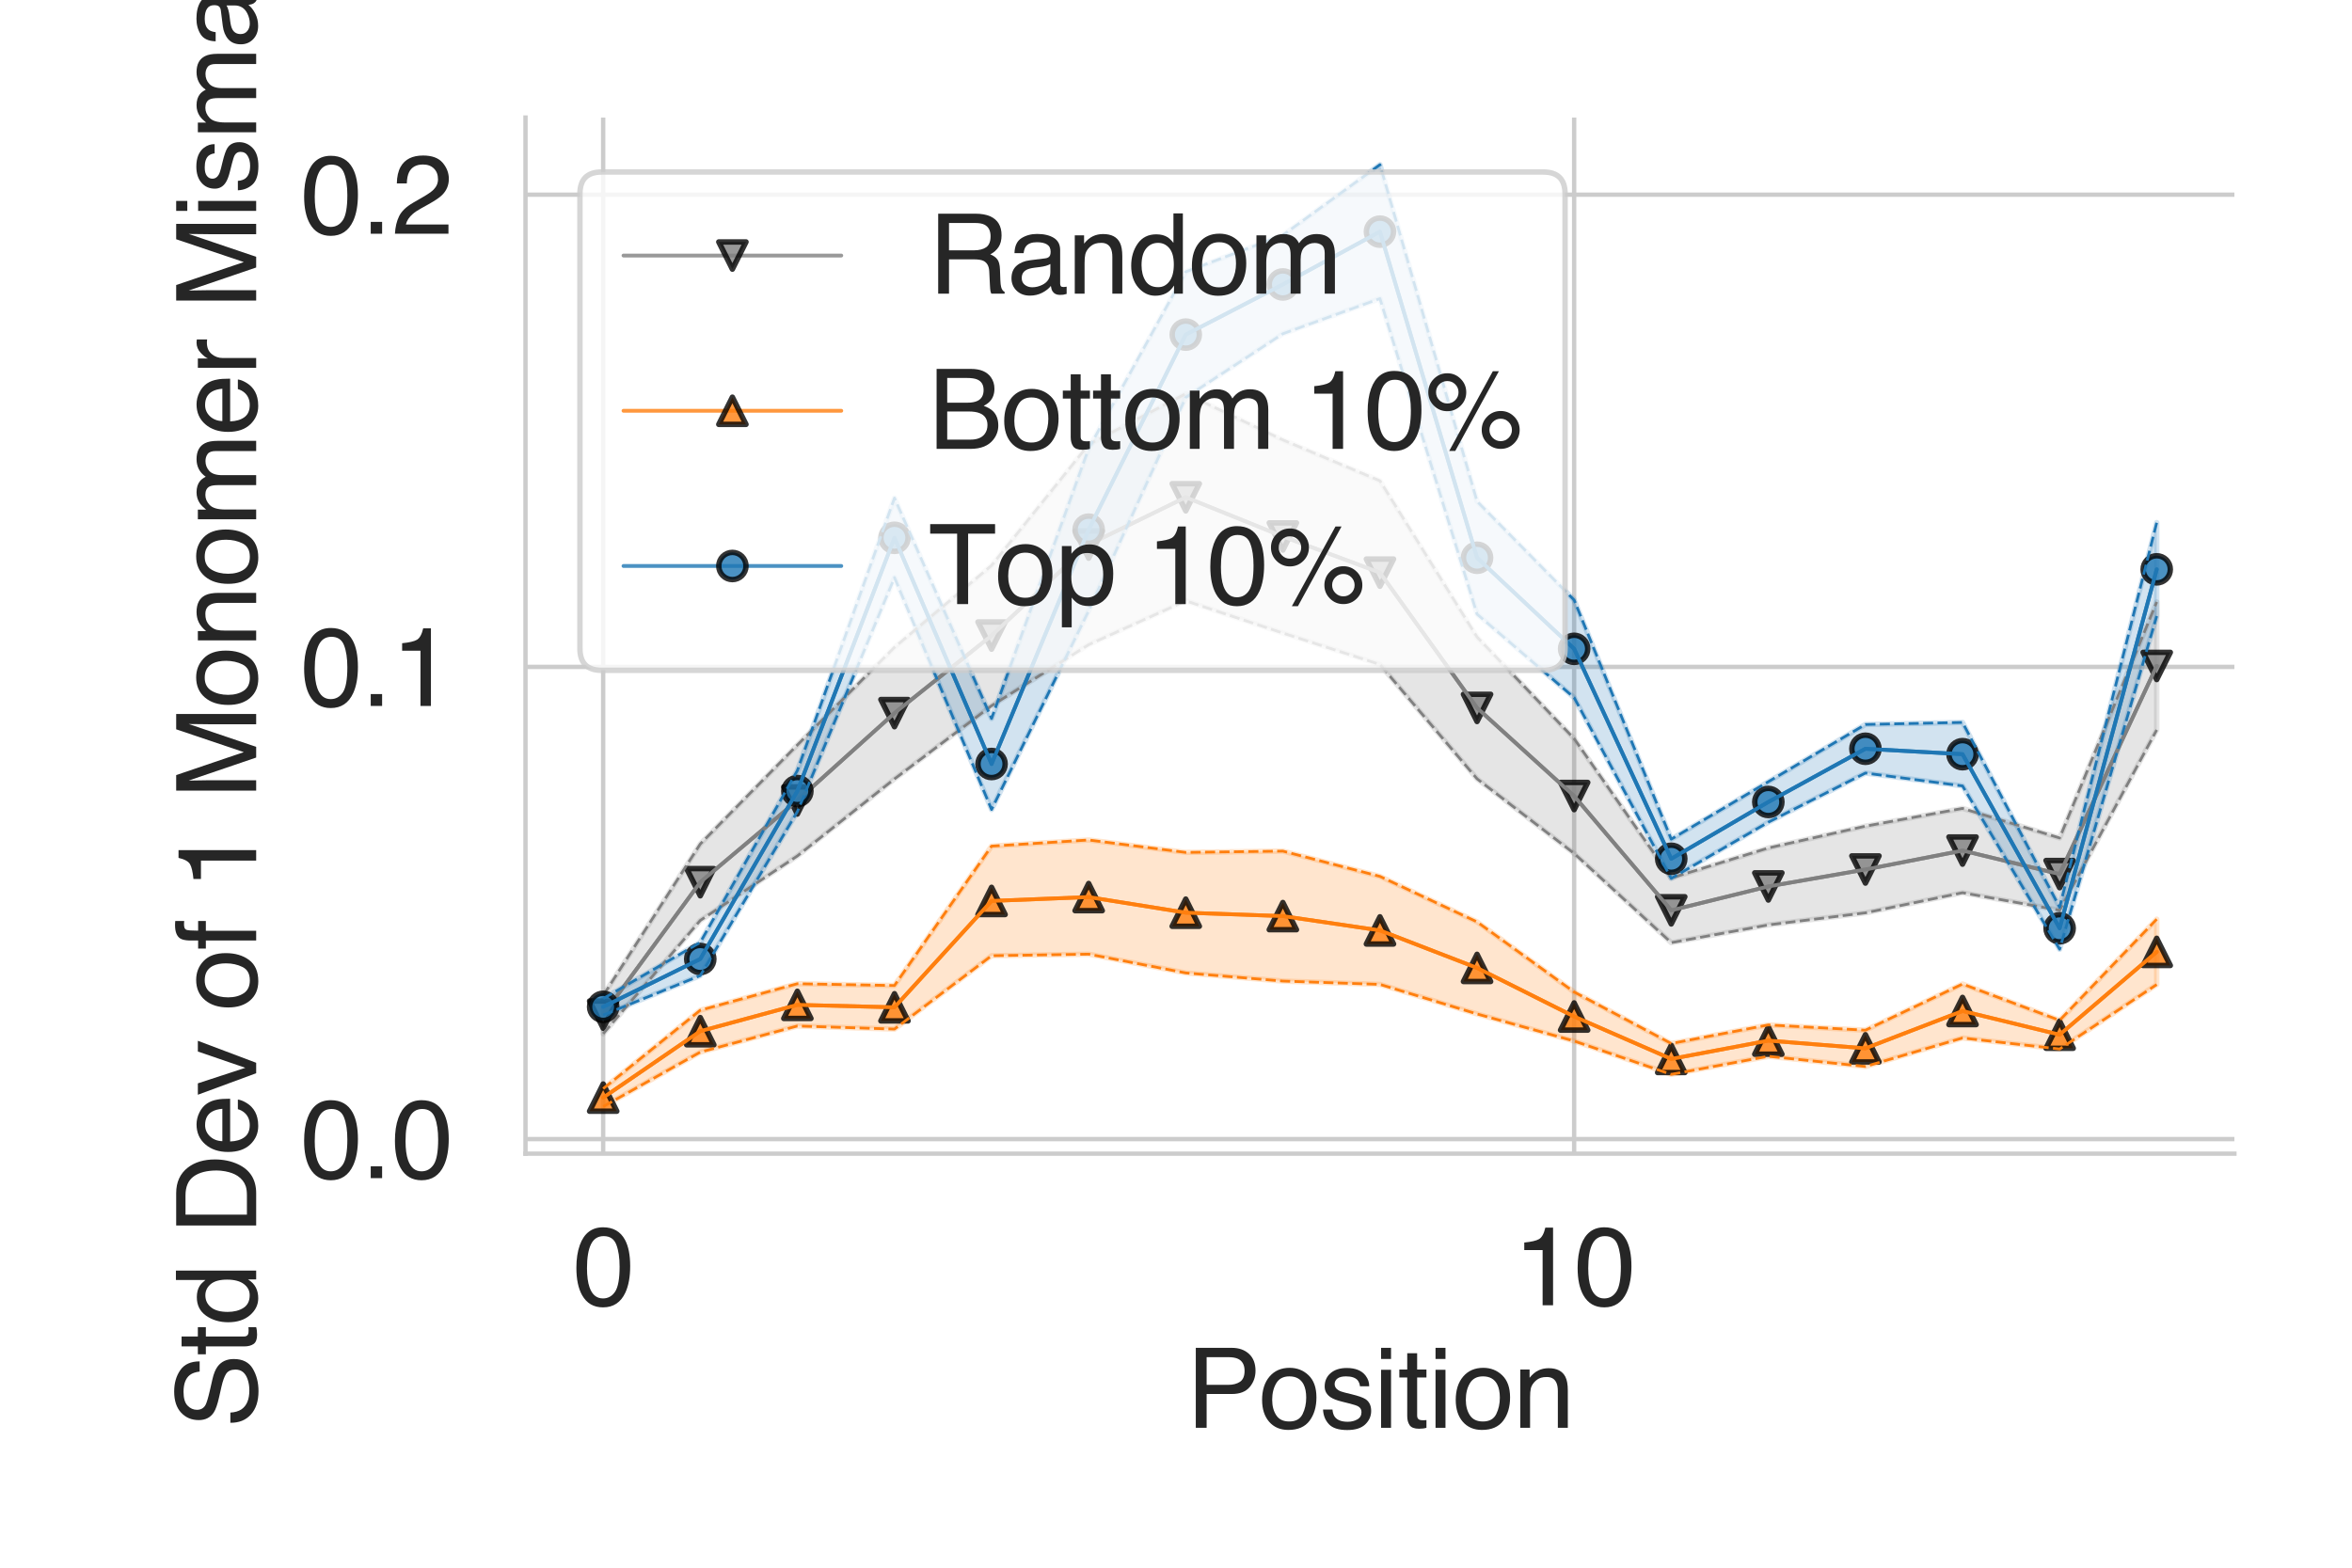 <?xml version="1.0" encoding="utf-8" standalone="no"?>
<!DOCTYPE svg PUBLIC "-//W3C//DTD SVG 1.1//EN"
  "http://www.w3.org/Graphics/SVG/1.1/DTD/svg11.dtd">
<svg height="288pt" version="1.1" viewBox="0 0 432 288" width="432pt" xmlns="http://www.w3.org/2000/svg" xmlns:xlink="http://www.w3.org/1999/xlink">
 <defs>
  <style type="text/css">*{stroke-linecap:butt;stroke-linejoin:round;}</style>
 </defs>
 <g id="figure_1">
  <g id="patch_1">
   <path d="M 0 288 
L 432 288 
L 432 0 
L 0 0 
z
" style="fill:#ffffff;"/>
  </g>
  <g id="axes_1">
   <g id="patch_2">
    <path d="M 96.52 211.94 
L 410.4 211.94 
L 410.4 21.6 
L 96.52 21.6 
z
" style="fill:#ffffff;"/>
   </g>
   <g id="matplotlib.axis_1">
    <g id="xtick_1">
     <g id="line2d_1">
      <path clip-path="url(#p1308318394)" d="M 110.787 211.94 
L 110.787 21.6 
" style="fill:none;stroke:#cccccc;stroke-linecap:round;stroke-width:0.8;"/>
     </g>
     <g id="text_1">
      <!-- 0 -->
      <g style="fill:#262626;" transform="translate(105.226 239.787)scale(0.2 -0.2)">
       <defs>
        <path d="M 1731 4475 
Q 2600 4475 2988 3759 
Q 3288 3206 3288 2244 
Q 3288 1331 3016 734 
Q 2622 -122 1728 -122 
Q 922 -122 528 578 
Q 200 1163 200 2147 
Q 200 2909 397 3456 
Q 766 4475 1731 4475 
z
M 1725 391 
Q 2163 391 2422 778 
Q 2681 1166 2681 2222 
Q 2681 2984 2493 3476 
Q 2306 3969 1766 3969 
Q 1269 3969 1039 3501 
Q 809 3034 809 2125 
Q 809 1441 956 1025 
Q 1181 391 1725 391 
z
" id="Helvetica-30" transform="scale(0.016)"/>
       </defs>
       <use xlink:href="#Helvetica-30"/>
      </g>
     </g>
    </g>
    <g id="xtick_2">
     <g id="line2d_2">
      <path clip-path="url(#p1308318394)" d="M 289.128 211.94 
L 289.128 21.6 
" style="fill:none;stroke:#cccccc;stroke-linecap:round;stroke-width:0.8;"/>
     </g>
     <g id="text_2">
      <!-- 10 -->
      <g style="fill:#262626;" transform="translate(278.006 239.787)scale(0.2 -0.2)">
       <defs>
        <path d="M 613 3169 
L 613 3600 
Q 1222 3659 1462 3798 
Q 1703 3938 1822 4456 
L 2266 4456 
L 2266 0 
L 1666 0 
L 1666 3169 
L 613 3169 
z
" id="Helvetica-31" transform="scale(0.016)"/>
       </defs>
       <use xlink:href="#Helvetica-31"/>
       <use x="55.615" xlink:href="#Helvetica-30"/>
      </g>
     </g>
    </g>
    <g id="text_3">
     <!-- Position -->
     <g style="fill:#262626;" transform="translate(217.885 262.303)scale(0.2 -0.2)">
      <defs>
       <path d="M 547 4591 
L 2613 4591 
Q 3225 4591 3600 4245 
Q 3975 3900 3975 3275 
Q 3975 2738 3640 2339 
Q 3306 1941 2613 1941 
L 1169 1941 
L 1169 0 
L 547 0 
L 547 4591 
z
M 3347 3272 
Q 3347 3778 2972 3959 
Q 2766 4056 2406 4056 
L 1169 4056 
L 1169 2466 
L 2406 2466 
Q 2825 2466 3086 2644 
Q 3347 2822 3347 3272 
z
" id="Helvetica-50" transform="scale(0.016)"/>
       <path d="M 1741 363 
Q 2300 363 2508 786 
Q 2716 1209 2716 1728 
Q 2716 2197 2566 2491 
Q 2328 2953 1747 2953 
Q 1231 2953 997 2559 
Q 763 2166 763 1609 
Q 763 1075 997 719 
Q 1231 363 1741 363 
z
M 1763 3444 
Q 2409 3444 2856 3012 
Q 3303 2581 3303 1744 
Q 3303 934 2909 406 
Q 2516 -122 1688 -122 
Q 997 -122 590 345 
Q 184 813 184 1600 
Q 184 2444 612 2944 
Q 1041 3444 1763 3444 
z
M 1744 3428 
L 1744 3428 
z
" id="Helvetica-6f" transform="scale(0.016)"/>
       <path d="M 747 1050 
Q 772 769 888 619 
Q 1100 347 1625 347 
Q 1938 347 2175 483 
Q 2413 619 2413 903 
Q 2413 1119 2222 1231 
Q 2100 1300 1741 1391 
L 1294 1503 
Q 866 1609 663 1741 
Q 300 1969 300 2372 
Q 300 2847 642 3140 
Q 984 3434 1563 3434 
Q 2319 3434 2653 2991 
Q 2863 2709 2856 2384 
L 2325 2384 
Q 2309 2575 2191 2731 
Q 1997 2953 1519 2953 
Q 1200 2953 1036 2831 
Q 872 2709 872 2509 
Q 872 2291 1088 2159 
Q 1213 2081 1456 2022 
L 1828 1931 
Q 2434 1784 2641 1647 
Q 2969 1431 2969 969 
Q 2969 522 2630 197 
Q 2291 -128 1597 -128 
Q 850 -128 539 211 
Q 228 550 206 1050 
L 747 1050 
z
M 1578 3428 
L 1578 3428 
z
" id="Helvetica-73" transform="scale(0.016)"/>
       <path d="M 413 3331 
L 984 3331 
L 984 0 
L 413 0 
L 413 3331 
z
M 413 4591 
L 984 4591 
L 984 3953 
L 413 3953 
L 413 4591 
z
" id="Helvetica-69" transform="scale(0.016)"/>
       <path d="M 525 4281 
L 1094 4281 
L 1094 3347 
L 1628 3347 
L 1628 2888 
L 1094 2888 
L 1094 703 
Q 1094 528 1213 469 
Q 1278 434 1431 434 
Q 1472 434 1519 436 
Q 1566 438 1628 444 
L 1628 0 
Q 1531 -28 1426 -40 
Q 1322 -53 1200 -53 
Q 806 -53 665 148 
Q 525 350 525 672 
L 525 2888 
L 72 2888 
L 72 3347 
L 525 3347 
L 525 4281 
z
" id="Helvetica-74" transform="scale(0.016)"/>
       <path d="M 413 3347 
L 947 3347 
L 947 2872 
Q 1184 3166 1450 3294 
Q 1716 3422 2041 3422 
Q 2753 3422 3003 2925 
Q 3141 2653 3141 2147 
L 3141 0 
L 2569 0 
L 2569 2109 
Q 2569 2416 2478 2603 
Q 2328 2916 1934 2916 
Q 1734 2916 1606 2875 
Q 1375 2806 1200 2600 
Q 1059 2434 1017 2257 
Q 975 2081 975 1753 
L 975 0 
L 413 0 
L 413 3347 
z
M 1734 3428 
L 1734 3428 
z
" id="Helvetica-6e" transform="scale(0.016)"/>
      </defs>
      <use xlink:href="#Helvetica-50"/>
      <use x="66.699" xlink:href="#Helvetica-6f"/>
      <use x="122.314" xlink:href="#Helvetica-73"/>
      <use x="172.314" xlink:href="#Helvetica-69"/>
      <use x="194.531" xlink:href="#Helvetica-74"/>
      <use x="222.314" xlink:href="#Helvetica-69"/>
      <use x="244.531" xlink:href="#Helvetica-6f"/>
      <use x="300.146" xlink:href="#Helvetica-6e"/>
     </g>
    </g>
   </g>
   <g id="matplotlib.axis_2">
    <g id="ytick_1">
     <g id="line2d_3">
      <path clip-path="url(#p1308318394)" d="M 96.52 209.262 
L 410.4 209.262 
" style="fill:none;stroke:#cccccc;stroke-linecap:round;stroke-width:0.8;"/>
     </g>
     <g id="text_4">
      <!-- 0.0 -->
      <g style="fill:#262626;" transform="translate(55.22 216.435)scale(0.2 -0.2)">
       <defs>
        <path d="M 547 681 
L 1200 681 
L 1200 0 
L 547 0 
L 547 681 
z
" id="Helvetica-2e" transform="scale(0.016)"/>
       </defs>
       <use xlink:href="#Helvetica-30"/>
       <use x="55.615" xlink:href="#Helvetica-2e"/>
       <use x="83.398" xlink:href="#Helvetica-30"/>
      </g>
     </g>
    </g>
    <g id="ytick_2">
     <g id="line2d_4">
      <path clip-path="url(#p1308318394)" d="M 96.52 122.514 
L 410.4 122.514 
" style="fill:none;stroke:#cccccc;stroke-linecap:round;stroke-width:0.8;"/>
     </g>
     <g id="text_5">
      <!-- 0.1 -->
      <g style="fill:#262626;" transform="translate(55.22 129.687)scale(0.2 -0.2)">
       <use xlink:href="#Helvetica-30"/>
       <use x="55.615" xlink:href="#Helvetica-2e"/>
       <use x="83.398" xlink:href="#Helvetica-31"/>
      </g>
     </g>
    </g>
    <g id="ytick_3">
     <g id="line2d_5">
      <path clip-path="url(#p1308318394)" d="M 96.52 35.766 
L 410.4 35.766 
" style="fill:none;stroke:#cccccc;stroke-linecap:round;stroke-width:0.8;"/>
     </g>
     <g id="text_6">
      <!-- 0.2 -->
      <g style="fill:#262626;" transform="translate(55.22 42.94)scale(0.2 -0.2)">
       <defs>
        <path d="M 200 0 
Q 231 578 439 1006 
Q 647 1434 1250 1784 
L 1850 2131 
Q 2253 2366 2416 2531 
Q 2672 2791 2672 3125 
Q 2672 3516 2437 3745 
Q 2203 3975 1813 3975 
Q 1234 3975 1013 3538 
Q 894 3303 881 2888 
L 309 2888 
Q 319 3472 525 3841 
Q 891 4491 1816 4491 
Q 2584 4491 2939 4075 
Q 3294 3659 3294 3150 
Q 3294 2613 2916 2231 
Q 2697 2009 2131 1694 
L 1703 1456 
Q 1397 1288 1222 1134 
Q 909 863 828 531 
L 3272 531 
L 3272 0 
L 200 0 
z
" id="Helvetica-32" transform="scale(0.016)"/>
       </defs>
       <use xlink:href="#Helvetica-30"/>
       <use x="55.615" xlink:href="#Helvetica-2e"/>
       <use x="83.398" xlink:href="#Helvetica-32"/>
      </g>
     </g>
    </g>
    <g id="text_7">
     <!-- Std Dev of 1 Monomer Mismatch -->
     <g style="fill:#262626;" transform="translate(47.051 262.367)rotate(-90)scale(0.2 -0.2)">
      <defs>
       <path d="M 894 1481 
Q 916 1091 1078 847 
Q 1388 391 2169 391 
Q 2519 391 2806 491 
Q 3363 684 3363 1184 
Q 3363 1559 3128 1719 
Q 2891 1875 2384 1991 
L 1763 2131 
Q 1153 2269 900 2434 
Q 463 2722 463 3294 
Q 463 3913 891 4309 
Q 1319 4706 2103 4706 
Q 2825 4706 3329 4357 
Q 3834 4009 3834 3244 
L 3250 3244 
Q 3203 3613 3050 3809 
Q 2766 4169 2084 4169 
Q 1534 4169 1293 3937 
Q 1053 3706 1053 3400 
Q 1053 3063 1334 2906 
Q 1519 2806 2169 2656 
L 2813 2509 
Q 3278 2403 3531 2219 
Q 3969 1897 3969 1284 
Q 3969 522 3414 194 
Q 2859 -134 2125 -134 
Q 1269 -134 784 303 
Q 300 738 309 1481 
L 894 1481 
z
M 2150 4716 
L 2150 4716 
z
" id="Helvetica-53" transform="scale(0.016)"/>
       <path d="M 769 1634 
Q 769 1097 997 734 
Q 1225 372 1728 372 
Q 2119 372 2370 708 
Q 2622 1044 2622 1672 
Q 2622 2306 2362 2611 
Q 2103 2916 1722 2916 
Q 1297 2916 1033 2591 
Q 769 2266 769 1634 
z
M 1616 3406 
Q 2000 3406 2259 3244 
Q 2409 3150 2600 2916 
L 2600 4606 
L 3141 4606 
L 3141 0 
L 2634 0 
L 2634 466 
Q 2438 156 2169 18 
Q 1900 -119 1553 -119 
Q 994 -119 584 351 
Q 175 822 175 1603 
Q 175 2334 548 2870 
Q 922 3406 1616 3406 
z
" id="Helvetica-64" transform="scale(0.016)"/>
       <path id="Helvetica-20" transform="scale(0.016)"/>
       <path d="M 2250 531 
Q 2566 531 2769 597 
Q 3131 719 3363 1066 
Q 3547 1344 3628 1778 
Q 3675 2038 3675 2259 
Q 3675 3113 3336 3584 
Q 2997 4056 2244 4056 
L 1141 4056 
L 1141 531 
L 2250 531 
z
M 516 4591 
L 2375 4591 
Q 3322 4591 3844 3919 
Q 4309 3313 4309 2366 
Q 4309 1634 4034 1044 
Q 3550 0 2369 0 
L 516 0 
L 516 4591 
z
" id="Helvetica-44" transform="scale(0.016)"/>
       <path d="M 1806 3422 
Q 2163 3422 2497 3255 
Q 2831 3088 3006 2822 
Q 3175 2569 3231 2231 
Q 3281 2000 3281 1494 
L 828 1494 
Q 844 984 1069 676 
Q 1294 369 1766 369 
Q 2206 369 2469 659 
Q 2619 828 2681 1050 
L 3234 1050 
Q 3213 866 3089 639 
Q 2966 413 2813 269 
Q 2556 19 2178 -69 
Q 1975 -119 1719 -119 
Q 1094 -119 659 336 
Q 225 791 225 1609 
Q 225 2416 662 2919 
Q 1100 3422 1806 3422 
z
M 2703 1941 
Q 2669 2306 2544 2525 
Q 2313 2931 1772 2931 
Q 1384 2931 1121 2651 
Q 859 2372 844 1941 
L 2703 1941 
z
M 1753 3428 
L 1753 3428 
z
" id="Helvetica-65" transform="scale(0.016)"/>
       <path d="M 688 3347 
L 1581 622 
L 2516 3347 
L 3131 3347 
L 1869 0 
L 1269 0 
L 34 3347 
L 688 3347 
z
" id="Helvetica-76" transform="scale(0.016)"/>
       <path d="M 553 3856 
Q 566 4206 675 4369 
Q 872 4656 1434 4656 
Q 1488 4656 1544 4653 
Q 1600 4650 1672 4644 
L 1672 4131 
Q 1584 4138 1545 4139 
Q 1506 4141 1472 4141 
Q 1216 4141 1166 4008 
Q 1116 3875 1116 3331 
L 1672 3331 
L 1672 2888 
L 1109 2888 
L 1109 0 
L 553 0 
L 553 2888 
L 88 2888 
L 88 3331 
L 553 3331 
L 553 3856 
z
" id="Helvetica-66" transform="scale(0.016)"/>
       <path d="M 472 4591 
L 1363 4591 
L 2681 709 
L 3991 4591 
L 4872 4591 
L 4872 0 
L 4281 0 
L 4281 2709 
Q 4281 2850 4287 3175 
Q 4294 3500 4294 3872 
L 2984 0 
L 2369 0 
L 1050 3872 
L 1050 3731 
Q 1050 3563 1058 3217 
Q 1066 2872 1066 2709 
L 1066 0 
L 472 0 
L 472 4591 
z
" id="Helvetica-4d" transform="scale(0.016)"/>
       <path d="M 413 3347 
L 969 3347 
L 969 2872 
Q 1169 3119 1331 3231 
Q 1609 3422 1963 3422 
Q 2363 3422 2606 3225 
Q 2744 3113 2856 2894 
Q 3044 3163 3297 3292 
Q 3550 3422 3866 3422 
Q 4541 3422 4784 2934 
Q 4916 2672 4916 2228 
L 4916 0 
L 4331 0 
L 4331 2325 
Q 4331 2659 4164 2784 
Q 3997 2909 3756 2909 
Q 3425 2909 3186 2687 
Q 2947 2466 2947 1947 
L 2947 0 
L 2375 0 
L 2375 2184 
Q 2375 2525 2294 2681 
Q 2166 2916 1816 2916 
Q 1497 2916 1236 2669 
Q 975 2422 975 1775 
L 975 0 
L 413 0 
L 413 3347 
z
" id="Helvetica-6d" transform="scale(0.016)"/>
       <path d="M 428 3347 
L 963 3347 
L 963 2769 
Q 1028 2938 1284 3180 
Q 1541 3422 1875 3422 
Q 1891 3422 1928 3419 
Q 1966 3416 2056 3406 
L 2056 2813 
Q 2006 2822 1964 2825 
Q 1922 2828 1872 2828 
Q 1447 2828 1219 2554 
Q 991 2281 991 1925 
L 991 0 
L 428 0 
L 428 3347 
z
" id="Helvetica-72" transform="scale(0.016)"/>
       <path d="M 844 891 
Q 844 647 1022 506 
Q 1200 366 1444 366 
Q 1741 366 2019 503 
Q 2488 731 2488 1250 
L 2488 1703 
Q 2384 1638 2221 1594 
Q 2059 1550 1903 1531 
L 1563 1488 
Q 1256 1447 1103 1359 
Q 844 1213 844 891 
z
M 2206 2028 
Q 2400 2053 2466 2191 
Q 2503 2266 2503 2406 
Q 2503 2694 2298 2823 
Q 2094 2953 1713 2953 
Q 1272 2953 1088 2716 
Q 984 2584 953 2325 
L 428 2325 
Q 444 2944 830 3186 
Q 1216 3428 1725 3428 
Q 2316 3428 2684 3203 
Q 3050 2978 3050 2503 
L 3050 575 
Q 3050 488 3086 434 
Q 3122 381 3238 381 
Q 3275 381 3322 386 
Q 3369 391 3422 400 
L 3422 -16 
Q 3291 -53 3222 -62 
Q 3153 -72 3034 -72 
Q 2744 -72 2613 134 
Q 2544 244 2516 444 
Q 2344 219 2022 53 
Q 1700 -113 1313 -113 
Q 847 -113 551 170 
Q 256 453 256 878 
Q 256 1344 547 1600 
Q 838 1856 1309 1916 
L 2206 2028 
z
M 1741 3428 
L 1741 3428 
z
" id="Helvetica-61" transform="scale(0.016)"/>
       <path d="M 1703 3444 
Q 2269 3444 2623 3169 
Q 2978 2894 3050 2222 
L 2503 2222 
Q 2453 2531 2275 2736 
Q 2097 2941 1703 2941 
Q 1166 2941 934 2416 
Q 784 2075 784 1575 
Q 784 1072 996 728 
Q 1209 384 1666 384 
Q 2016 384 2220 598 
Q 2425 813 2503 1184 
L 3050 1184 
Q 2956 519 2581 211 
Q 2206 -97 1622 -97 
Q 966 -97 575 383 
Q 184 863 184 1581 
Q 184 2463 612 2953 
Q 1041 3444 1703 3444 
z
M 1616 3428 
L 1616 3428 
z
" id="Helvetica-63" transform="scale(0.016)"/>
       <path d="M 413 4606 
L 975 4606 
L 975 2894 
Q 1175 3147 1334 3250 
Q 1606 3428 2013 3428 
Q 2741 3428 3000 2919 
Q 3141 2641 3141 2147 
L 3141 0 
L 2563 0 
L 2563 2109 
Q 2563 2478 2469 2650 
Q 2316 2925 1894 2925 
Q 1544 2925 1259 2684 
Q 975 2444 975 1775 
L 975 0 
L 413 0 
L 413 4606 
z
" id="Helvetica-68" transform="scale(0.016)"/>
      </defs>
      <use xlink:href="#Helvetica-53"/>
      <use x="66.699" xlink:href="#Helvetica-74"/>
      <use x="94.482" xlink:href="#Helvetica-64"/>
      <use x="150.098" xlink:href="#Helvetica-20"/>
      <use x="177.881" xlink:href="#Helvetica-44"/>
      <use x="250.098" xlink:href="#Helvetica-65"/>
      <use x="305.713" xlink:href="#Helvetica-76"/>
      <use x="355.713" xlink:href="#Helvetica-20"/>
      <use x="383.496" xlink:href="#Helvetica-6f"/>
      <use x="439.111" xlink:href="#Helvetica-66"/>
      <use x="466.895" xlink:href="#Helvetica-20"/>
      <use x="494.678" xlink:href="#Helvetica-31"/>
      <use x="550.293" xlink:href="#Helvetica-20"/>
      <use x="578.076" xlink:href="#Helvetica-4d"/>
      <use x="661.377" xlink:href="#Helvetica-6f"/>
      <use x="716.992" xlink:href="#Helvetica-6e"/>
      <use x="772.607" xlink:href="#Helvetica-6f"/>
      <use x="828.223" xlink:href="#Helvetica-6d"/>
      <use x="911.523" xlink:href="#Helvetica-65"/>
      <use x="967.139" xlink:href="#Helvetica-72"/>
      <use x="1000.439" xlink:href="#Helvetica-20"/>
      <use x="1028.223" xlink:href="#Helvetica-4d"/>
      <use x="1111.523" xlink:href="#Helvetica-69"/>
      <use x="1133.74" xlink:href="#Helvetica-73"/>
      <use x="1183.74" xlink:href="#Helvetica-6d"/>
      <use x="1267.041" xlink:href="#Helvetica-61"/>
      <use x="1322.656" xlink:href="#Helvetica-74"/>
      <use x="1350.439" xlink:href="#Helvetica-63"/>
      <use x="1400.439" xlink:href="#Helvetica-68"/>
     </g>
    </g>
   </g>
   <g id="PolyCollection_1">
    <defs>
     <path d="M 110.787 -105.107 
L 110.787 -98.097 
L 128.621 -118.906 
L 146.455 -130.75 
L 164.29 -144.898 
L 182.124 -158.351 
L 199.958 -169.558 
L 217.792 -177.617 
L 235.626 -171.698 
L 253.46 -165.922 
L 271.294 -144.925 
L 289.128 -131.212 
L 306.962 -114.823 
L 324.796 -118.083 
L 342.63 -120.3 
L 360.465 -123.996 
L 378.299 -120.769 
L 396.133 -153.904 
L 396.133 -177.412 
L 396.133 -177.412 
L 378.299 -134.062 
L 360.465 -139.488 
L 342.63 -136.228 
L 324.796 -132.219 
L 306.962 -126.7 
L 289.128 -152.301 
L 271.294 -170.974 
L 253.46 -199.673 
L 235.626 -207.188 
L 217.792 -215.671 
L 199.958 -206.339 
L 182.124 -184.119 
L 164.29 -169.084 
L 146.455 -151.141 
L 128.621 -132.953 
L 110.787 -105.107 
z
" id="m55abbc62f2" style="stroke:#808080;stroke-opacity:0.2;"/>
    </defs>
    <g clip-path="url(#p1308318394)">
     <use style="fill:#808080;fill-opacity:0.2;stroke:#808080;stroke-opacity:0.2;" x="0" xlink:href="#m55abbc62f2" y="288"/>
    </g>
   </g>
   <g id="PolyCollection_2">
    <defs>
     <path d="M 110.787 -88.002 
L 110.787 -84.712 
L 128.621 -94.713 
L 146.455 -99.514 
L 164.29 -98.947 
L 182.124 -112.424 
L 199.958 -112.71 
L 217.792 -109.26 
L 235.626 -107.767 
L 253.46 -107.156 
L 271.294 -101.726 
L 289.128 -96.749 
L 306.962 -90.627 
L 324.796 -93.948 
L 342.63 -92.073 
L 360.465 -97.313 
L 378.299 -95.285 
L 396.133 -107.129 
L 396.133 -119.13 
L 396.133 -119.13 
L 378.299 -100.553 
L 360.465 -107.227 
L 342.63 -98.744 
L 324.796 -99.713 
L 306.962 -96.299 
L 289.128 -105.763 
L 271.294 -118.644 
L 253.46 -126.997 
L 235.626 -131.642 
L 217.792 -131.404 
L 199.958 -133.687 
L 182.124 -132.557 
L 164.29 -106.95 
L 146.455 -107.28 
L 128.621 -102.413 
L 110.787 -88.002 
z
" id="mf1969bf81b" style="stroke:#ff7f0e;stroke-opacity:0.2;"/>
    </defs>
    <g clip-path="url(#p1308318394)">
     <use style="fill:#ff7f0e;fill-opacity:0.2;stroke:#ff7f0e;stroke-opacity:0.2;" x="0" xlink:href="#mf1969bf81b" y="288"/>
    </g>
   </g>
   <g id="PolyCollection_3">
    <defs>
     <path d="M 110.787 -104.545 
L 110.787 -101.526 
L 128.621 -108.769 
L 146.455 -138.893 
L 164.29 -181.893 
L 182.124 -139.28 
L 199.958 -175.781 
L 217.792 -214.988 
L 235.626 -226.687 
L 253.46 -233.141 
L 271.294 -175.172 
L 289.128 -159.834 
L 306.962 -126.63 
L 324.796 -136.95 
L 342.63 -145.982 
L 360.465 -143.615 
L 378.299 -113.612 
L 396.133 -174.82 
L 396.133 -191.994 
L 396.133 -191.994 
L 378.299 -121.327 
L 360.465 -155.285 
L 342.63 -154.908 
L 324.796 -144.391 
L 306.962 -133.838 
L 289.128 -177.768 
L 271.294 -195.896 
L 253.46 -257.748 
L 235.626 -244.8 
L 217.792 -238.068 
L 199.958 -205.606 
L 182.124 -156.004 
L 164.29 -196.507 
L 146.455 -146.452 
L 128.621 -114.874 
L 110.787 -104.545 
z
" id="mb685914ae2" style="stroke:#1f77b4;stroke-opacity:0.2;"/>
    </defs>
    <g clip-path="url(#p1308318394)">
     <use style="fill:#1f77b4;fill-opacity:0.2;stroke:#1f77b4;stroke-opacity:0.2;" x="0" xlink:href="#mb685914ae2" y="288"/>
    </g>
   </g>
   <g id="line2d_6">
    <path clip-path="url(#p1308318394)" d="M 110.787 186.398 
L 128.621 162.071 
L 146.455 147.055 
L 164.29 131.009 
L 182.124 116.765 
L 199.958 100.051 
L 217.792 91.356 
L 235.626 98.557 
L 253.46 105.202 
L 271.294 130.05 
L 289.128 146.243 
L 306.962 167.238 
L 324.796 162.849 
L 342.63 159.736 
L 360.465 156.258 
L 378.299 160.585 
L 396.133 122.342 
" style="fill:none;stroke:#808080;stroke-linecap:round;stroke-opacity:0.8;stroke-width:0.7;"/>
    <defs>
     <path d="M -0 2.5 
L 2.5 -2.5 
L -2.5 -2.5 
z
" id="me0e0b35128" style="stroke:#000000;stroke-linejoin:miter;stroke-opacity:0.8;"/>
    </defs>
    <g clip-path="url(#p1308318394)">
     <use style="fill:#808080;fill-opacity:0.8;stroke:#000000;stroke-linejoin:miter;stroke-opacity:0.8;" x="110.787" xlink:href="#me0e0b35128" y="186.398"/>
     <use style="fill:#808080;fill-opacity:0.8;stroke:#000000;stroke-linejoin:miter;stroke-opacity:0.8;" x="128.621" xlink:href="#me0e0b35128" y="162.071"/>
     <use style="fill:#808080;fill-opacity:0.8;stroke:#000000;stroke-linejoin:miter;stroke-opacity:0.8;" x="146.455" xlink:href="#me0e0b35128" y="147.055"/>
     <use style="fill:#808080;fill-opacity:0.8;stroke:#000000;stroke-linejoin:miter;stroke-opacity:0.8;" x="164.29" xlink:href="#me0e0b35128" y="131.009"/>
     <use style="fill:#808080;fill-opacity:0.8;stroke:#000000;stroke-linejoin:miter;stroke-opacity:0.8;" x="182.124" xlink:href="#me0e0b35128" y="116.765"/>
     <use style="fill:#808080;fill-opacity:0.8;stroke:#000000;stroke-linejoin:miter;stroke-opacity:0.8;" x="199.958" xlink:href="#me0e0b35128" y="100.051"/>
     <use style="fill:#808080;fill-opacity:0.8;stroke:#000000;stroke-linejoin:miter;stroke-opacity:0.8;" x="217.792" xlink:href="#me0e0b35128" y="91.356"/>
     <use style="fill:#808080;fill-opacity:0.8;stroke:#000000;stroke-linejoin:miter;stroke-opacity:0.8;" x="235.626" xlink:href="#me0e0b35128" y="98.557"/>
     <use style="fill:#808080;fill-opacity:0.8;stroke:#000000;stroke-linejoin:miter;stroke-opacity:0.8;" x="253.46" xlink:href="#me0e0b35128" y="105.202"/>
     <use style="fill:#808080;fill-opacity:0.8;stroke:#000000;stroke-linejoin:miter;stroke-opacity:0.8;" x="271.294" xlink:href="#me0e0b35128" y="130.05"/>
     <use style="fill:#808080;fill-opacity:0.8;stroke:#000000;stroke-linejoin:miter;stroke-opacity:0.8;" x="289.128" xlink:href="#me0e0b35128" y="146.243"/>
     <use style="fill:#808080;fill-opacity:0.8;stroke:#000000;stroke-linejoin:miter;stroke-opacity:0.8;" x="306.962" xlink:href="#me0e0b35128" y="167.238"/>
     <use style="fill:#808080;fill-opacity:0.8;stroke:#000000;stroke-linejoin:miter;stroke-opacity:0.8;" x="324.796" xlink:href="#me0e0b35128" y="162.849"/>
     <use style="fill:#808080;fill-opacity:0.8;stroke:#000000;stroke-linejoin:miter;stroke-opacity:0.8;" x="342.63" xlink:href="#me0e0b35128" y="159.736"/>
     <use style="fill:#808080;fill-opacity:0.8;stroke:#000000;stroke-linejoin:miter;stroke-opacity:0.8;" x="360.465" xlink:href="#me0e0b35128" y="156.258"/>
     <use style="fill:#808080;fill-opacity:0.8;stroke:#000000;stroke-linejoin:miter;stroke-opacity:0.8;" x="378.299" xlink:href="#me0e0b35128" y="160.585"/>
     <use style="fill:#808080;fill-opacity:0.8;stroke:#000000;stroke-linejoin:miter;stroke-opacity:0.8;" x="396.133" xlink:href="#me0e0b35128" y="122.342"/>
    </g>
   </g>
   <g id="line2d_7">
    <path clip-path="url(#p1308318394)" d="M 110.787 186.398 
L 128.621 162.071 
L 146.455 147.055 
L 164.29 131.009 
L 182.124 116.765 
L 199.958 100.051 
L 217.792 91.356 
L 235.626 98.557 
L 253.46 105.202 
L 271.294 130.05 
L 289.128 146.243 
L 306.962 167.238 
L 324.796 162.849 
L 342.63 159.736 
L 360.465 156.258 
L 378.299 160.585 
L 396.133 122.342 
" style="fill:none;stroke:#808080;stroke-linecap:round;stroke-width:0.7;"/>
   </g>
   <g id="line2d_8">
    <path clip-path="url(#p1308318394)" d="M 110.787 189.903 
L 128.621 169.094 
L 146.455 157.25 
L 164.29 143.102 
L 182.124 129.649 
L 199.958 118.442 
L 217.792 110.383 
L 235.626 116.302 
L 253.46 122.078 
L 271.294 143.075 
L 289.128 156.788 
L 306.962 173.177 
L 324.796 169.917 
L 342.63 167.7 
L 360.465 164.004 
L 378.299 167.231 
L 396.133 134.096 
" style="fill:none;stroke:#808080;stroke-dasharray:1.85,0.8;stroke-dashoffset:0;stroke-width:0.5;"/>
   </g>
   <g id="line2d_9">
    <path clip-path="url(#p1308318394)" d="M 110.787 182.893 
L 128.621 155.047 
L 146.455 136.859 
L 164.29 118.916 
L 182.124 103.881 
L 199.958 81.661 
L 217.792 72.329 
L 235.626 80.812 
L 253.46 88.327 
L 271.294 117.026 
L 289.128 135.699 
L 306.962 161.3 
L 324.796 155.781 
L 342.63 151.772 
L 360.465 148.512 
L 378.299 153.938 
L 396.133 110.588 
" style="fill:none;stroke:#808080;stroke-dasharray:1.85,0.8;stroke-dashoffset:0;stroke-width:0.5;"/>
   </g>
   <g id="line2d_10">
    <path clip-path="url(#p1308318394)" d="M 110.787 201.643 
L 128.621 189.437 
L 146.455 184.603 
L 164.29 185.051 
L 182.124 165.509 
L 199.958 164.802 
L 217.792 167.668 
L 235.626 168.296 
L 253.46 170.924 
L 271.294 177.815 
L 289.128 186.744 
L 306.962 194.537 
L 324.796 191.17 
L 342.63 192.591 
L 360.465 185.73 
L 378.299 190.081 
L 396.133 174.871 
" style="fill:none;stroke:#ff7f0e;stroke-linecap:round;stroke-opacity:0.8;stroke-width:0.7;"/>
    <defs>
     <path d="M 0 -2.5 
L -2.5 2.5 
L 2.5 2.5 
z
" id="me2959f7a45" style="stroke:#000000;stroke-linejoin:miter;stroke-opacity:0.8;"/>
    </defs>
    <g clip-path="url(#p1308318394)">
     <use style="fill:#ff7f0e;fill-opacity:0.8;stroke:#000000;stroke-linejoin:miter;stroke-opacity:0.8;" x="110.787" xlink:href="#me2959f7a45" y="201.643"/>
     <use style="fill:#ff7f0e;fill-opacity:0.8;stroke:#000000;stroke-linejoin:miter;stroke-opacity:0.8;" x="128.621" xlink:href="#me2959f7a45" y="189.437"/>
     <use style="fill:#ff7f0e;fill-opacity:0.8;stroke:#000000;stroke-linejoin:miter;stroke-opacity:0.8;" x="146.455" xlink:href="#me2959f7a45" y="184.603"/>
     <use style="fill:#ff7f0e;fill-opacity:0.8;stroke:#000000;stroke-linejoin:miter;stroke-opacity:0.8;" x="164.29" xlink:href="#me2959f7a45" y="185.051"/>
     <use style="fill:#ff7f0e;fill-opacity:0.8;stroke:#000000;stroke-linejoin:miter;stroke-opacity:0.8;" x="182.124" xlink:href="#me2959f7a45" y="165.509"/>
     <use style="fill:#ff7f0e;fill-opacity:0.8;stroke:#000000;stroke-linejoin:miter;stroke-opacity:0.8;" x="199.958" xlink:href="#me2959f7a45" y="164.802"/>
     <use style="fill:#ff7f0e;fill-opacity:0.8;stroke:#000000;stroke-linejoin:miter;stroke-opacity:0.8;" x="217.792" xlink:href="#me2959f7a45" y="167.668"/>
     <use style="fill:#ff7f0e;fill-opacity:0.8;stroke:#000000;stroke-linejoin:miter;stroke-opacity:0.8;" x="235.626" xlink:href="#me2959f7a45" y="168.296"/>
     <use style="fill:#ff7f0e;fill-opacity:0.8;stroke:#000000;stroke-linejoin:miter;stroke-opacity:0.8;" x="253.46" xlink:href="#me2959f7a45" y="170.924"/>
     <use style="fill:#ff7f0e;fill-opacity:0.8;stroke:#000000;stroke-linejoin:miter;stroke-opacity:0.8;" x="271.294" xlink:href="#me2959f7a45" y="177.815"/>
     <use style="fill:#ff7f0e;fill-opacity:0.8;stroke:#000000;stroke-linejoin:miter;stroke-opacity:0.8;" x="289.128" xlink:href="#me2959f7a45" y="186.744"/>
     <use style="fill:#ff7f0e;fill-opacity:0.8;stroke:#000000;stroke-linejoin:miter;stroke-opacity:0.8;" x="306.962" xlink:href="#me2959f7a45" y="194.537"/>
     <use style="fill:#ff7f0e;fill-opacity:0.8;stroke:#000000;stroke-linejoin:miter;stroke-opacity:0.8;" x="324.796" xlink:href="#me2959f7a45" y="191.17"/>
     <use style="fill:#ff7f0e;fill-opacity:0.8;stroke:#000000;stroke-linejoin:miter;stroke-opacity:0.8;" x="342.63" xlink:href="#me2959f7a45" y="192.591"/>
     <use style="fill:#ff7f0e;fill-opacity:0.8;stroke:#000000;stroke-linejoin:miter;stroke-opacity:0.8;" x="360.465" xlink:href="#me2959f7a45" y="185.73"/>
     <use style="fill:#ff7f0e;fill-opacity:0.8;stroke:#000000;stroke-linejoin:miter;stroke-opacity:0.8;" x="378.299" xlink:href="#me2959f7a45" y="190.081"/>
     <use style="fill:#ff7f0e;fill-opacity:0.8;stroke:#000000;stroke-linejoin:miter;stroke-opacity:0.8;" x="396.133" xlink:href="#me2959f7a45" y="174.871"/>
    </g>
   </g>
   <g id="line2d_11">
    <path clip-path="url(#p1308318394)" d="M 110.787 201.643 
L 128.621 189.437 
L 146.455 184.603 
L 164.29 185.051 
L 182.124 165.509 
L 199.958 164.802 
L 217.792 167.668 
L 235.626 168.296 
L 253.46 170.924 
L 271.294 177.815 
L 289.128 186.744 
L 306.962 194.537 
L 324.796 191.17 
L 342.63 192.591 
L 360.465 185.73 
L 378.299 190.081 
L 396.133 174.871 
" style="fill:none;stroke:#ff7f0e;stroke-linecap:round;stroke-width:0.7;"/>
   </g>
   <g id="line2d_12">
    <path clip-path="url(#p1308318394)" d="M 110.787 203.288 
L 128.621 193.287 
L 146.455 188.486 
L 164.29 189.053 
L 182.124 175.576 
L 199.958 175.29 
L 217.792 178.74 
L 235.626 180.233 
L 253.46 180.844 
L 271.294 186.274 
L 289.128 191.251 
L 306.962 197.373 
L 324.796 194.052 
L 342.63 195.927 
L 360.465 190.687 
L 378.299 192.715 
L 396.133 180.871 
" style="fill:none;stroke:#ff7f0e;stroke-dasharray:1.85,0.8;stroke-dashoffset:0;stroke-width:0.5;"/>
   </g>
   <g id="line2d_13">
    <path clip-path="url(#p1308318394)" d="M 110.787 199.998 
L 128.621 185.587 
L 146.455 180.72 
L 164.29 181.05 
L 182.124 155.443 
L 199.958 154.313 
L 217.792 156.596 
L 235.626 156.358 
L 253.46 161.003 
L 271.294 169.356 
L 289.128 182.237 
L 306.962 191.701 
L 324.796 188.287 
L 342.63 189.256 
L 360.465 180.773 
L 378.299 187.447 
L 396.133 168.87 
" style="fill:none;stroke:#ff7f0e;stroke-dasharray:1.85,0.8;stroke-dashoffset:0;stroke-width:0.5;"/>
   </g>
   <g id="line2d_14">
    <path clip-path="url(#p1308318394)" d="M 110.787 184.965 
L 128.621 176.179 
L 146.455 145.328 
L 164.29 98.8 
L 182.124 140.358 
L 199.958 97.306 
L 217.792 61.472 
L 235.626 52.257 
L 253.46 42.555 
L 271.294 102.466 
L 289.128 119.199 
L 306.962 157.766 
L 324.796 147.33 
L 342.63 137.555 
L 360.465 138.55 
L 378.299 170.531 
L 396.133 104.593 
" style="fill:none;stroke:#1f77b4;stroke-linecap:round;stroke-opacity:0.8;stroke-width:0.7;"/>
    <defs>
     <path d="M 0 2.5 
C 0.663 2.5 1.299 2.237 1.768 1.768 
C 2.237 1.299 2.5 0.663 2.5 0 
C 2.5 -0.663 2.237 -1.299 1.768 -1.768 
C 1.299 -2.237 0.663 -2.5 0 -2.5 
C -0.663 -2.5 -1.299 -2.237 -1.768 -1.768 
C -2.237 -1.299 -2.5 -0.663 -2.5 0 
C -2.5 0.663 -2.237 1.299 -1.768 1.768 
C -1.299 2.237 -0.663 2.5 0 2.5 
z
" id="m973d2e99ec" style="stroke:#000000;stroke-opacity:0.8;"/>
    </defs>
    <g clip-path="url(#p1308318394)">
     <use style="fill:#1f77b4;fill-opacity:0.8;stroke:#000000;stroke-opacity:0.8;" x="110.787" xlink:href="#m973d2e99ec" y="184.965"/>
     <use style="fill:#1f77b4;fill-opacity:0.8;stroke:#000000;stroke-opacity:0.8;" x="128.621" xlink:href="#m973d2e99ec" y="176.179"/>
     <use style="fill:#1f77b4;fill-opacity:0.8;stroke:#000000;stroke-opacity:0.8;" x="146.455" xlink:href="#m973d2e99ec" y="145.328"/>
     <use style="fill:#1f77b4;fill-opacity:0.8;stroke:#000000;stroke-opacity:0.8;" x="164.29" xlink:href="#m973d2e99ec" y="98.8"/>
     <use style="fill:#1f77b4;fill-opacity:0.8;stroke:#000000;stroke-opacity:0.8;" x="182.124" xlink:href="#m973d2e99ec" y="140.358"/>
     <use style="fill:#1f77b4;fill-opacity:0.8;stroke:#000000;stroke-opacity:0.8;" x="199.958" xlink:href="#m973d2e99ec" y="97.306"/>
     <use style="fill:#1f77b4;fill-opacity:0.8;stroke:#000000;stroke-opacity:0.8;" x="217.792" xlink:href="#m973d2e99ec" y="61.472"/>
     <use style="fill:#1f77b4;fill-opacity:0.8;stroke:#000000;stroke-opacity:0.8;" x="235.626" xlink:href="#m973d2e99ec" y="52.257"/>
     <use style="fill:#1f77b4;fill-opacity:0.8;stroke:#000000;stroke-opacity:0.8;" x="253.46" xlink:href="#m973d2e99ec" y="42.555"/>
     <use style="fill:#1f77b4;fill-opacity:0.8;stroke:#000000;stroke-opacity:0.8;" x="271.294" xlink:href="#m973d2e99ec" y="102.466"/>
     <use style="fill:#1f77b4;fill-opacity:0.8;stroke:#000000;stroke-opacity:0.8;" x="289.128" xlink:href="#m973d2e99ec" y="119.199"/>
     <use style="fill:#1f77b4;fill-opacity:0.8;stroke:#000000;stroke-opacity:0.8;" x="306.962" xlink:href="#m973d2e99ec" y="157.766"/>
     <use style="fill:#1f77b4;fill-opacity:0.8;stroke:#000000;stroke-opacity:0.8;" x="324.796" xlink:href="#m973d2e99ec" y="147.33"/>
     <use style="fill:#1f77b4;fill-opacity:0.8;stroke:#000000;stroke-opacity:0.8;" x="342.63" xlink:href="#m973d2e99ec" y="137.555"/>
     <use style="fill:#1f77b4;fill-opacity:0.8;stroke:#000000;stroke-opacity:0.8;" x="360.465" xlink:href="#m973d2e99ec" y="138.55"/>
     <use style="fill:#1f77b4;fill-opacity:0.8;stroke:#000000;stroke-opacity:0.8;" x="378.299" xlink:href="#m973d2e99ec" y="170.531"/>
     <use style="fill:#1f77b4;fill-opacity:0.8;stroke:#000000;stroke-opacity:0.8;" x="396.133" xlink:href="#m973d2e99ec" y="104.593"/>
    </g>
   </g>
   <g id="line2d_15">
    <path clip-path="url(#p1308318394)" d="M 110.787 184.965 
L 128.621 176.179 
L 146.455 145.328 
L 164.29 98.8 
L 182.124 140.358 
L 199.958 97.306 
L 217.792 61.472 
L 235.626 52.257 
L 253.46 42.555 
L 271.294 102.466 
L 289.128 119.199 
L 306.962 157.766 
L 324.796 147.33 
L 342.63 137.555 
L 360.465 138.55 
L 378.299 170.531 
L 396.133 104.593 
" style="fill:none;stroke:#1f77b4;stroke-linecap:round;stroke-width:0.7;"/>
   </g>
   <g id="line2d_16">
    <path clip-path="url(#p1308318394)" d="M 110.787 186.474 
L 128.621 179.231 
L 146.455 149.107 
L 164.29 106.107 
L 182.124 148.72 
L 199.958 112.219 
L 217.792 73.012 
L 235.626 61.313 
L 253.46 54.859 
L 271.294 112.828 
L 289.128 128.166 
L 306.962 161.37 
L 324.796 151.05 
L 342.63 142.018 
L 360.465 144.385 
L 378.299 174.388 
L 396.133 113.18 
" style="fill:none;stroke:#1f77b4;stroke-dasharray:1.85,0.8;stroke-dashoffset:0;stroke-width:0.5;"/>
   </g>
   <g id="line2d_17">
    <path clip-path="url(#p1308318394)" d="M 110.787 183.455 
L 128.621 173.126 
L 146.455 141.548 
L 164.29 91.493 
L 182.124 131.996 
L 199.958 82.394 
L 217.792 49.932 
L 235.626 43.2 
L 253.46 30.252 
L 271.294 92.104 
L 289.128 110.232 
L 306.962 154.162 
L 324.796 143.609 
L 342.63 133.092 
L 360.465 132.715 
L 378.299 166.673 
L 396.133 96.006 
" style="fill:none;stroke:#1f77b4;stroke-dasharray:1.85,0.8;stroke-dashoffset:0;stroke-width:0.5;"/>
   </g>
   <g id="patch_3">
    <path d="M 96.52 211.94 
L 96.52 21.6 
" style="fill:none;stroke:#cccccc;stroke-linecap:square;stroke-linejoin:miter;stroke-width:0.8;"/>
   </g>
   <g id="patch_4">
    <path d="M 96.52 211.94 
L 410.4 211.94 
" style="fill:none;stroke:#cccccc;stroke-linecap:square;stroke-linejoin:miter;stroke-width:0.8;"/>
   </g>
   <g id="legend_1">
    <g id="patch_5">
     <path d="M 110.52 123.147 
L 283.461 123.147 
Q 287.461 123.147 287.461 119.147 
L 287.461 35.6 
Q 287.461 31.6 283.461 31.6 
L 110.52 31.6 
Q 106.52 31.6 106.52 35.6 
L 106.52 119.147 
Q 106.52 123.147 110.52 123.147 
z
" style="fill:#ffffff;opacity:0.8;stroke:#cccccc;stroke-linejoin:miter;"/>
    </g>
    <g id="line2d_18">
     <path d="M 114.52 46.947 
L 154.52 46.947 
" style="fill:none;stroke:#808080;stroke-linecap:round;stroke-opacity:0.8;stroke-width:0.7;"/>
    </g>
    <g id="line2d_19">
     <g>
      <use style="fill:#808080;fill-opacity:0.8;stroke:#000000;stroke-linejoin:miter;stroke-opacity:0.8;" x="134.52" xlink:href="#me0e0b35128" y="46.947"/>
     </g>
    </g>
    <g id="text_8">
     <!-- Random -->
     <g style="fill:#262626;" transform="translate(170.52 53.947)scale(0.2 -0.2)">
      <defs>
       <path d="M 2622 2488 
Q 3059 2488 3314 2663 
Q 3569 2838 3569 3294 
Q 3569 3784 3213 3963 
Q 3022 4056 2703 4056 
L 1184 4056 
L 1184 2488 
L 2622 2488 
z
M 563 4591 
L 2688 4591 
Q 3213 4591 3553 4438 
Q 4200 4144 4200 3353 
Q 4200 2941 4029 2678 
Q 3859 2416 3553 2256 
Q 3822 2147 3958 1969 
Q 4094 1791 4109 1391 
L 4131 775 
Q 4141 513 4175 384 
Q 4231 166 4375 103 
L 4375 0 
L 3613 0 
Q 3581 59 3562 153 
Q 3544 247 3531 516 
L 3494 1281 
Q 3472 1731 3159 1884 
Q 2981 1969 2600 1969 
L 1184 1969 
L 1184 0 
L 563 0 
L 563 4591 
z
" id="Helvetica-52" transform="scale(0.016)"/>
      </defs>
      <use xlink:href="#Helvetica-52"/>
      <use x="72.217" xlink:href="#Helvetica-61"/>
      <use x="127.832" xlink:href="#Helvetica-6e"/>
      <use x="183.447" xlink:href="#Helvetica-64"/>
      <use x="239.062" xlink:href="#Helvetica-6f"/>
      <use x="294.678" xlink:href="#Helvetica-6d"/>
     </g>
    </g>
    <g id="line2d_20">
     <path d="M 114.52 75.463 
L 154.52 75.463 
" style="fill:none;stroke:#ff7f0e;stroke-linecap:round;stroke-opacity:0.8;stroke-width:0.7;"/>
    </g>
    <g id="line2d_21">
     <g>
      <use style="fill:#ff7f0e;fill-opacity:0.8;stroke:#000000;stroke-linejoin:miter;stroke-opacity:0.8;" x="134.52" xlink:href="#me2959f7a45" y="75.463"/>
     </g>
    </g>
    <g id="text_9">
     <!-- Bottom 10% -->
     <g style="fill:#262626;" transform="translate(170.52 82.463)scale(0.2 -0.2)">
      <defs>
       <path d="M 2213 2650 
Q 2606 2650 2825 2759 
Q 3169 2931 3169 3378 
Q 3169 3828 2803 3984 
Q 2597 4072 2191 4072 
L 1081 4072 
L 1081 2650 
L 2213 2650 
z
M 2422 531 
Q 2994 531 3238 863 
Q 3391 1072 3391 1369 
Q 3391 1869 2944 2050 
Q 2706 2147 2316 2147 
L 1081 2147 
L 1081 531 
L 2422 531 
z
M 472 4591 
L 2444 4591 
Q 3250 4591 3591 4109 
Q 3791 3825 3791 3453 
Q 3791 3019 3544 2741 
Q 3416 2594 3175 2472 
Q 3528 2338 3703 2169 
Q 4013 1869 4013 1341 
Q 4013 897 3734 538 
Q 3319 0 2413 0 
L 472 0 
L 472 4591 
z
" id="Helvetica-42" transform="scale(0.016)"/>
       <path d="M 4363 2175 
Q 4813 2175 5131 1856 
Q 5450 1538 5450 1088 
Q 5450 638 5131 319 
Q 4813 0 4363 0 
Q 3909 0 3590 319 
Q 3272 638 3272 1088 
Q 3272 1538 3590 1856 
Q 3909 2175 4363 2175 
z
M 3909 4456 
L 4256 4456 
L 1753 -119 
L 1406 -119 
L 3909 4456 
z
M 1294 2606 
Q 1563 2606 1752 2795 
Q 1941 2984 1941 3250 
Q 1941 3516 1752 3705 
Q 1563 3894 1294 3894 
Q 1028 3894 839 3706 
Q 650 3519 650 3250 
Q 650 2984 839 2795 
Q 1028 2606 1294 2606 
z
M 1294 4341 
Q 1747 4341 2065 4020 
Q 2384 3700 2384 3250 
Q 2384 2800 2065 2481 
Q 1747 2163 1294 2163 
Q 844 2163 525 2481 
Q 206 2800 206 3250 
Q 206 3700 525 4020 
Q 844 4341 1294 4341 
z
M 4363 444 
Q 4628 444 4817 633 
Q 5006 822 5006 1088 
Q 5006 1353 4817 1542 
Q 4628 1731 4363 1731 
Q 4094 1731 3905 1542 
Q 3716 1353 3716 1088 
Q 3716 822 3905 633 
Q 4094 444 4363 444 
z
" id="Helvetica-25" transform="scale(0.016)"/>
      </defs>
      <use xlink:href="#Helvetica-42"/>
      <use x="66.699" xlink:href="#Helvetica-6f"/>
      <use x="122.314" xlink:href="#Helvetica-74"/>
      <use x="150.098" xlink:href="#Helvetica-74"/>
      <use x="177.881" xlink:href="#Helvetica-6f"/>
      <use x="233.496" xlink:href="#Helvetica-6d"/>
      <use x="316.797" xlink:href="#Helvetica-20"/>
      <use x="344.58" xlink:href="#Helvetica-31"/>
      <use x="400.195" xlink:href="#Helvetica-30"/>
      <use x="455.811" xlink:href="#Helvetica-25"/>
     </g>
    </g>
    <g id="line2d_22">
     <path d="M 114.52 103.978 
L 154.52 103.978 
" style="fill:none;stroke:#1f77b4;stroke-linecap:round;stroke-opacity:0.8;stroke-width:0.7;"/>
    </g>
    <g id="line2d_23">
     <g>
      <use style="fill:#1f77b4;fill-opacity:0.8;stroke:#000000;stroke-opacity:0.8;" x="134.52" xlink:href="#m973d2e99ec" y="103.978"/>
     </g>
    </g>
    <g id="text_10">
     <!-- Top 10% -->
     <g style="fill:#262626;" transform="translate(170.52 110.978)scale(0.2 -0.2)">
      <defs>
       <path d="M 3828 4591 
L 3828 4044 
L 2281 4044 
L 2281 0 
L 1650 0 
L 1650 4044 
L 103 4044 
L 103 4591 
L 3828 4591 
z
" id="Helvetica-54" transform="scale(0.016)"/>
       <path d="M 1825 378 
Q 2219 378 2480 708 
Q 2741 1038 2741 1694 
Q 2741 2094 2625 2381 
Q 2406 2934 1825 2934 
Q 1241 2934 1025 2350 
Q 909 2038 909 1556 
Q 909 1169 1025 897 
Q 1244 378 1825 378 
z
M 369 3331 
L 916 3331 
L 916 2888 
Q 1084 3116 1284 3241 
Q 1569 3428 1953 3428 
Q 2522 3428 2919 2992 
Q 3316 2556 3316 1747 
Q 3316 653 2744 184 
Q 2381 -113 1900 -113 
Q 1522 -113 1266 53 
Q 1116 147 931 375 
L 931 -1334 
L 369 -1334 
L 369 3331 
z
" id="Helvetica-70" transform="scale(0.016)"/>
      </defs>
      <use xlink:href="#Helvetica-54"/>
      <use x="61.084" xlink:href="#Helvetica-6f"/>
      <use x="116.699" xlink:href="#Helvetica-70"/>
      <use x="172.314" xlink:href="#Helvetica-20"/>
      <use x="200.098" xlink:href="#Helvetica-31"/>
      <use x="255.713" xlink:href="#Helvetica-30"/>
      <use x="311.328" xlink:href="#Helvetica-25"/>
     </g>
    </g>
   </g>
  </g>
 </g>
 <defs>
  <clipPath id="p1308318394">
   <rect height="190.34" width="313.88" x="96.52" y="21.6"/>
  </clipPath>
 </defs>
</svg>
